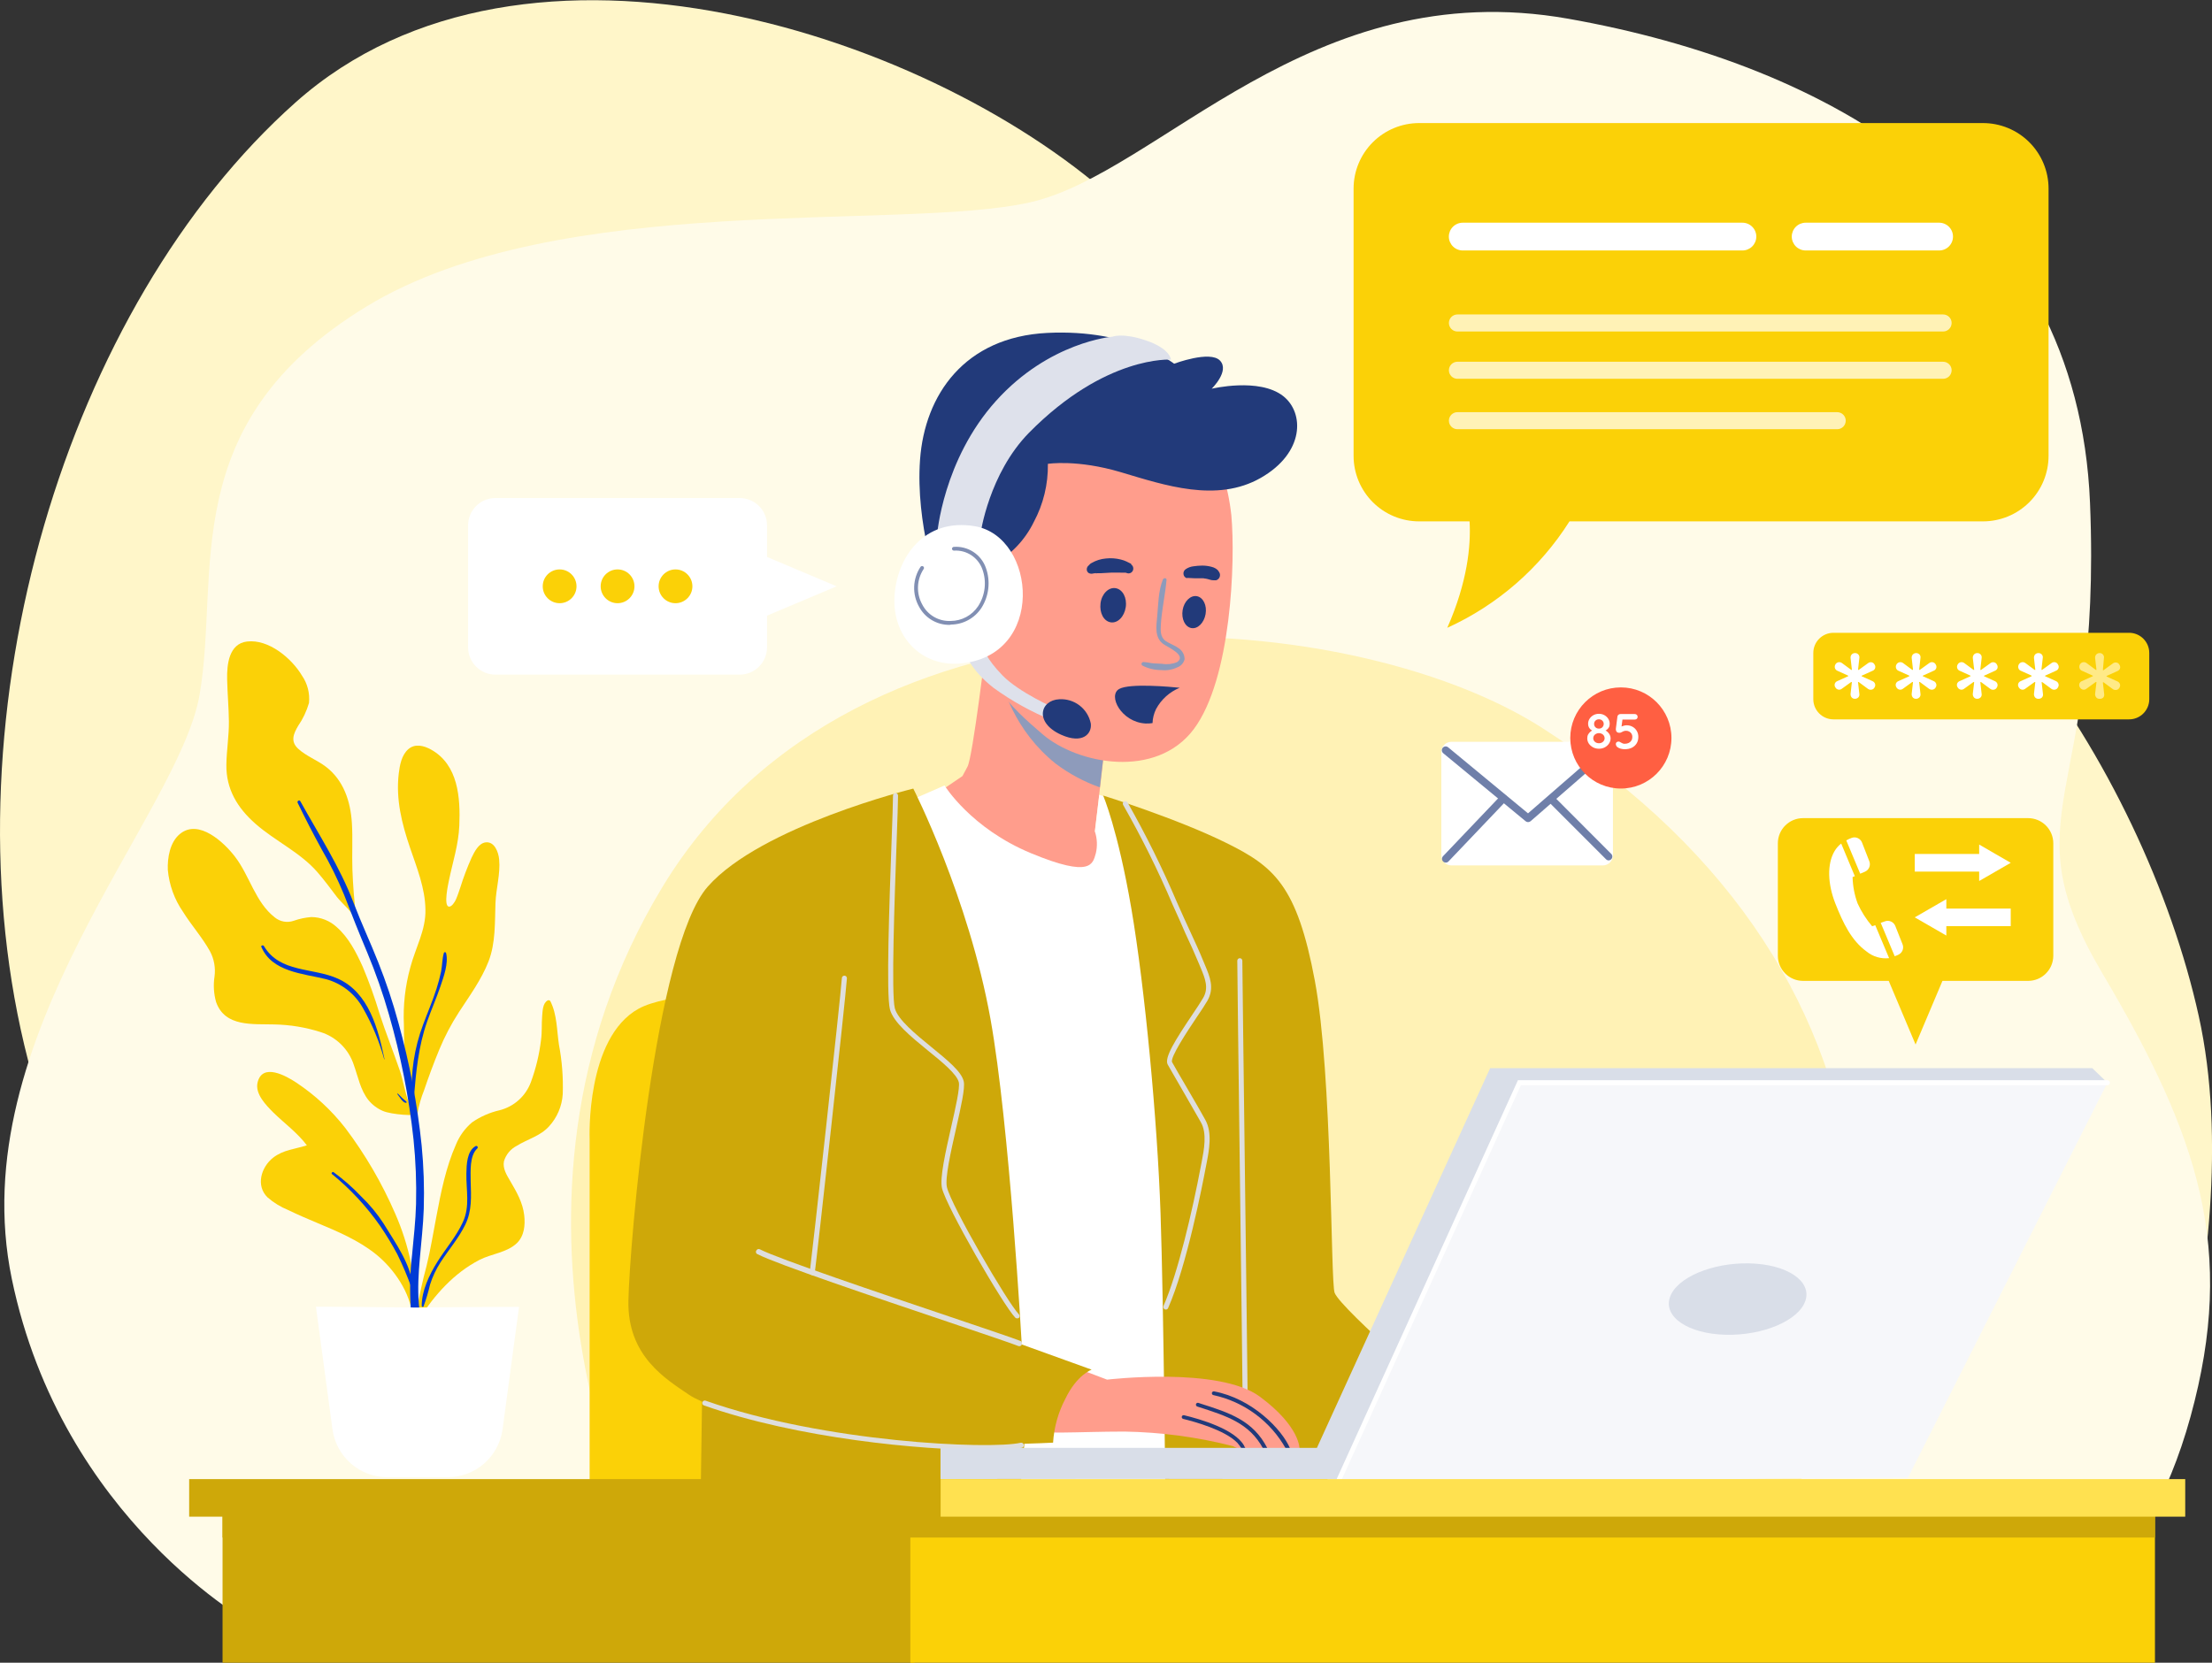 <svg width="532" height="400" viewBox="0 0 532 400" fill="none" xmlns="http://www.w3.org/2000/svg">
<rect x="0" y="0" width="532" height="400" fill="#333333" stroke="none"/>
<g clip-path="url(#clip0_166_189)">
<path d="M91.159 378.92C91.159 378.92 24.912 331.738 5.846 251.445C-13.22 171.151 15.889 73.768 71.086 24.634C126.284 -24.5 225.666 8.49 269.827 49.729L313.999 90.882C313.999 90.882 356.158 113.927 411.356 111.962C466.554 109.997 515.748 185.184 528.81 244.41C541.873 303.636 510.738 381.928 510.738 381.928L91.159 378.92Z" fill="#FFF6C9"/>
<g style="mix-blend-mode:multiply">
<path d="M61.056 390.964C61.056 390.964 14.882 365.869 2.838 307.65C-9.206 249.431 42.984 196.234 48.005 167.124C53.027 138.015 41.941 101.871 88.151 73.732C134.362 45.593 216.63 55.708 247.752 48.673C278.875 41.639 315.006 -6.525 377.202 4.512C439.398 15.549 499.701 48.673 502.661 120.95C505.62 193.226 482.624 195.276 505.766 234.379C528.907 273.483 537.882 300.628 526.845 340.774C515.808 380.921 492.715 391.971 492.715 391.971L61.056 390.964Z" fill="#FFFBE8"/>
</g>
<g style="mix-blend-mode:multiply">
<path d="M157.467 377.913C154.592 374.905 112.469 290.585 159.371 213.299C206.272 136.014 324.054 145.038 370.968 175.154C417.881 205.27 440.853 244.41 445.644 285.527C450.435 326.644 418.827 390.927 418.827 390.927L157.467 377.913Z" fill="#FFF2B5"/>
</g>
<path d="M487.767 196.816H433.649C430.299 196.816 427.584 199.531 427.584 202.881V229.904C427.584 233.253 430.299 235.968 433.649 235.968H487.767C491.116 235.968 493.831 233.253 493.831 229.904V202.881C493.831 199.531 491.116 196.816 487.767 196.816Z" fill="#FBD107"/>
<path d="M460.708 251.275L469.295 230.947H452.133L460.708 251.275Z" fill="#FBD107"/>
<path d="M460.514 209.673H476.002V211.941L483.595 207.562L476.002 203.172V205.44H460.514V209.673Z" fill="white"/>
<path d="M483.595 218.575H468.106V216.307L460.514 220.686L468.106 225.064V222.796H483.595V218.575Z" fill="white"/>
<path d="M451.005 222.566L450.265 222.833C448.852 221.176 447.676 219.331 446.772 217.35C446.017 215.314 445.607 213.166 445.559 210.995L446.093 210.776L442.818 202.929C442.18 203.427 441.641 204.04 441.229 204.736C439.373 207.865 439.567 212.681 441.423 217.375C443.279 222.068 445.28 226.265 448.919 228.897C449.67 229.512 450.536 229.97 451.467 230.245C452.399 230.52 453.375 230.606 454.34 230.498L451.005 222.566Z" fill="white"/>
<path d="M453.345 221.644L452.327 222.008L455.686 230.037C456.038 229.92 456.378 229.774 456.705 229.6C457.121 229.371 457.438 228.999 457.599 228.552C457.76 228.106 457.752 227.616 457.578 227.175L455.832 222.76C455.645 222.286 455.28 221.905 454.816 221.696C454.351 221.488 453.824 221.469 453.345 221.644Z" fill="white"/>
<path d="M445.365 201.558C444.906 201.724 444.464 201.931 444.043 202.177L447.39 210.182L448.518 209.709C448.987 209.51 449.36 209.137 449.559 208.669C449.758 208.201 449.768 207.674 449.586 207.198L447.827 202.686C447.642 202.216 447.282 201.836 446.823 201.626C446.364 201.416 445.842 201.392 445.365 201.558V201.558Z" fill="white"/>
<path d="M141.809 364.365V274.029C141.809 274.029 140.814 249.686 153.61 242.651C166.405 235.616 220.317 239.388 220.317 239.388V364.316L141.809 364.365Z" fill="#FBD107"/>
<path d="M237.213 154.826C237.213 154.826 233.95 182.176 232.689 184.432L231.476 186.701L225.205 190.958C225.205 190.958 237.249 208.023 252.058 210.789C266.867 213.554 265.606 204.724 265.606 204.724L263.35 199.957L266.358 173.856C266.358 173.856 239.469 161.606 237.213 154.826Z" fill="#FF9D8C"/>
<path d="M217.382 193.226L227.17 188.957C227.17 188.957 233.441 199.242 247.995 205.27C262.55 211.298 262.804 207.781 263.556 205.27C263.969 203.523 263.885 201.695 263.314 199.994L264.381 191.213L270.203 193.153L290.409 356.59L238.462 359.101L217.382 193.226Z" fill="white"/>
<path d="M265.315 191.382C265.315 191.382 268.832 199.497 272.095 218.563C275.357 237.63 278.365 269.759 279.117 291.846C279.869 313.933 280.33 364.365 280.33 364.365H345.825C346.589 364.365 351.101 339.525 351.101 339.525C351.101 339.525 322.489 315.013 320.985 310.998C319.979 308.317 320.488 258.722 316.219 235.883C311.949 213.045 306.431 208.448 294.884 202.759C282.998 196.877 265.315 191.382 265.315 191.382Z" fill="#CEA809"/>
<path d="M299.445 335.607C299.284 335.607 299.13 335.544 299.016 335.43C298.902 335.316 298.839 335.162 298.839 335.001C298.839 333.206 298.523 307.723 298.208 283.065C297.892 258.407 297.577 232.912 297.577 231.117C297.577 230.956 297.641 230.802 297.755 230.688C297.868 230.574 298.023 230.51 298.184 230.51C298.344 230.51 298.499 230.574 298.612 230.688C298.726 230.802 298.79 230.956 298.79 231.117C298.79 232.912 299.117 258.395 299.421 283.053C299.724 307.711 300.051 333.206 300.051 335.001C300.051 335.162 299.988 335.316 299.874 335.43C299.76 335.544 299.606 335.607 299.445 335.607Z" fill="#DEDEDE"/>
<path d="M168.952 329.482L168.455 364.365H244.744C244.744 364.365 247.995 334.746 246.746 331.993C245.496 329.24 168.952 329.482 168.952 329.482Z" fill="#CEA809"/>
<g style="mix-blend-mode:multiply">
<path d="M253.853 183.68C257.097 186.126 260.697 188.061 264.526 189.417L266.321 173.892C266.321 173.892 246.151 164.662 239.311 157.785C240.742 165.596 244.259 175.942 253.853 183.68Z" fill="#8E9BBB"/>
</g>
<path d="M289.875 103.884C293.251 110.104 295.381 116.922 296.146 123.957C297.153 135.007 296.146 163.352 287.11 175.408C278.074 187.465 259.214 183.899 250.724 176.621C242.889 169.938 235.163 162.564 233.162 148.009C231.161 133.454 237.431 105.861 255.236 100.088C273.041 94.314 289.875 103.884 289.875 103.884Z" fill="#FF9D8C"/>
<path d="M312.544 348.585C312.544 348.585 311.658 348.585 310.312 348.585H309.281L304.818 348.464H303.75C302.174 348.464 300.827 348.622 299.566 348.549C299.299 348.549 298.911 348.549 298.596 348.549C298.463 348.56 298.329 348.56 298.196 348.549C297.612 348.416 297.051 348.196 296.534 347.894C288.012 345.713 279.264 344.537 270.469 344.389C259.262 344.389 249.208 345.202 247.57 343.831C245.933 342.46 244.926 328.354 254.496 327.433L266.261 331.896C266.261 331.896 293.126 328.694 302.974 335.971C312.823 343.249 312.544 348.585 312.544 348.585Z" fill="#FF9D8C"/>
<path d="M299.578 348.464C299.311 348.464 298.923 348.464 298.608 348.464C298.3 347.978 297.955 347.516 297.577 347.081C294.545 343.989 287.219 341.987 284.563 341.344C284.446 341.316 284.346 341.243 284.282 341.141C284.219 341.039 284.198 340.916 284.223 340.799C284.237 340.74 284.263 340.684 284.299 340.635C284.335 340.586 284.38 340.545 284.432 340.513C284.484 340.481 284.541 340.46 284.601 340.451C284.661 340.442 284.722 340.445 284.781 340.459C288.65 341.393 296.91 343.782 299.19 347.736C299.214 347.846 299.408 348.222 299.578 348.464Z" fill="#223A7A"/>
<path d="M304.818 348.415C304.466 348.415 304.102 348.415 303.751 348.415C300.439 342.351 295.03 340.641 288.335 338.494L287.935 338.361C287.821 338.319 287.727 338.236 287.673 338.127C287.619 338.019 287.609 337.894 287.644 337.778C287.685 337.665 287.768 337.571 287.877 337.517C287.985 337.463 288.11 337.452 288.226 337.487L288.614 337.621C295.685 339.864 301.386 341.684 304.818 348.415Z" fill="#223A7A"/>
<path d="M310.312 348.549H309.281C307.457 345.28 304.959 342.437 301.952 340.208C298.945 337.979 295.498 336.415 291.84 335.62C291.78 335.609 291.723 335.587 291.672 335.555C291.621 335.523 291.576 335.48 291.541 335.431C291.506 335.381 291.482 335.325 291.468 335.266C291.455 335.207 291.454 335.146 291.464 335.086C291.488 334.967 291.557 334.863 291.657 334.795C291.756 334.727 291.879 334.701 291.998 334.722C301.046 336.408 308.359 343.807 310.312 348.549Z" fill="#223A7A"/>
<path d="M239.214 135.626C243.284 133.299 246.563 129.805 248.626 125.595C250.935 121.292 252.104 116.469 252.022 111.586C252.022 111.586 259.044 110.458 269.584 113.599C280.124 116.741 292.629 120.998 303.205 114.97C313.781 108.942 313.745 99.287 308.602 95.273C302.841 90.773 291.416 93.514 291.416 93.514C291.416 93.514 295.806 89.257 293.417 86.746C291.028 84.235 282.38 87.498 282.38 87.498C282.38 87.498 271.84 79.093 251.888 80.087C231.937 81.082 222.404 95.03 221.276 110.579C220.148 126.129 225.787 141.702 225.787 141.702L239.214 135.626Z" fill="#223A7A"/>
<g style="mix-blend-mode:multiply">
<path d="M279.687 139.398C278.559 142.187 278.584 145.462 278.305 148.385C278.086 150.678 277.662 153.37 279.772 154.923C280.779 155.663 285.533 157.664 283.083 159.289C281.96 159.756 280.728 159.895 279.53 159.689L277.322 159.568C276.534 159.507 275.77 159.265 274.981 159.265C274.883 159.269 274.789 159.304 274.712 159.365C274.635 159.426 274.58 159.51 274.554 159.605C274.528 159.699 274.534 159.8 274.569 159.892C274.604 159.983 274.668 160.061 274.751 160.114C276.173 160.841 277.75 161.216 279.348 161.205C280.655 161.347 281.975 161.116 283.156 160.538C283.587 160.385 283.973 160.125 284.278 159.784C284.583 159.443 284.798 159.031 284.903 158.586C284.905 158.045 284.767 157.514 284.504 157.042C284.24 156.57 283.86 156.175 283.399 155.893C282.453 155.19 281.288 154.862 280.33 154.183C278.996 153.225 279.117 151.624 279.202 150.144C279.433 146.578 280.245 143.073 280.561 139.519C280.621 138.973 279.869 138.973 279.687 139.398V139.398Z" fill="#8E9BBB"/>
</g>
<path d="M289.948 147.742C289.572 149.865 288.032 151.381 286.516 151.09C285 150.799 284.09 148.883 284.43 146.772C284.769 144.662 286.346 143.133 287.862 143.425C289.378 143.716 290.324 145.632 289.948 147.742Z" fill="#223A7A"/>
<path d="M270.748 146.069C270.409 148.349 268.796 149.998 267.11 149.707C265.424 149.416 264.405 147.415 264.684 145.135C264.963 142.854 266.637 141.205 268.323 141.496C270.008 141.787 271.088 143.788 270.748 146.069Z" fill="#223A7A"/>
<path d="M285.485 139.022C286.659 139.111 287.837 139.139 289.014 139.107C289.305 139.107 289.584 139.107 289.863 139.192C290.142 139.276 289.487 139.131 289.766 139.192H289.948L290.397 139.289C290.652 139.349 290.894 139.446 291.137 139.495C291.369 139.563 291.61 139.595 291.852 139.592H292.24H291.998C292.159 139.613 292.322 139.613 292.483 139.592C292.807 139.496 293.082 139.278 293.249 138.984C293.416 138.69 293.463 138.343 293.381 138.015C293.328 137.827 293.242 137.65 293.126 137.493L292.968 137.299L293.114 137.469L292.956 137.263C292.896 137.149 292.803 137.056 292.689 136.996C292.592 136.923 292.507 136.839 292.41 136.778C292.073 136.573 291.704 136.425 291.319 136.341C290.614 136.158 289.888 136.064 289.16 136.062C288.445 136.07 287.732 136.127 287.025 136.232C286.369 136.308 285.741 136.541 285.194 136.911C284.992 137.037 284.832 137.218 284.733 137.434C284.634 137.65 284.6 137.89 284.636 138.124C284.66 138.355 284.755 138.573 284.907 138.748C285.058 138.924 285.26 139.049 285.485 139.107V139.022Z" fill="#223A7A"/>
<path d="M272.095 135.662L271.609 135.419C271.464 135.347 271.076 135.14 271.367 135.31L271.039 135.128C270.555 134.895 270.047 134.716 269.523 134.595C268.374 134.308 267.184 134.226 266.006 134.352C264.778 134.45 263.588 134.823 262.525 135.444C262.366 135.523 262.219 135.626 262.088 135.747L261.834 136.074L261.906 135.965C261.738 136.079 261.602 136.233 261.508 136.413C261.415 136.593 261.369 136.793 261.373 136.996C261.371 137.182 261.421 137.364 261.518 137.523C261.614 137.682 261.753 137.81 261.919 137.894C262.11 137.978 262.316 138.021 262.525 138.021C262.734 138.021 262.94 137.978 263.131 137.894H262.501C262.813 137.961 263.135 137.961 263.447 137.894C263.447 137.894 263.786 137.809 263.568 137.894C263.35 137.979 263.908 137.894 263.968 137.894C264.029 137.894 264.417 137.894 263.968 137.894H264.187H264.757C265.594 137.833 266.418 137.797 267.182 137.76C267.947 137.724 268.735 137.76 269.511 137.76C269.839 137.76 270.166 137.76 270.494 137.76C270.821 137.76 270.603 137.76 270.494 137.76H270.712L271.112 137.894C271.384 137.971 271.675 137.944 271.928 137.818C272.181 137.693 272.379 137.477 272.483 137.215C272.583 136.955 272.591 136.668 272.505 136.403C272.419 136.138 272.244 135.91 272.01 135.759L272.095 135.662Z" fill="#223A7A"/>
<path d="M278.05 170.557C279.296 168.25 281.301 166.446 283.726 165.451C281.616 165.232 271.694 164.31 269.172 165.742C266.37 167.331 269.693 173.722 275.491 174.05C276.059 174.081 276.628 174.048 277.189 173.953C277.233 172.773 277.526 171.615 278.05 170.557V170.557Z" fill="#223A7A"/>
<path d="M232.191 157.082C232.191 157.082 233.198 160.975 238.971 165.487C243.347 168.657 248.092 171.284 253.101 173.31L253.768 170.387C253.768 170.387 245.121 166.615 241.106 162.479C237.091 158.343 236.582 156.075 236.582 156.075L232.191 157.082Z" fill="#DEE1EB"/>
<path d="M254.775 168.216C256.528 168.112 258.26 168.645 259.651 169.717C261.042 170.789 261.998 172.328 262.343 174.05C262.659 176.476 260.427 179.096 255.212 176.755C248.723 173.844 250.13 168.434 254.775 168.216Z" fill="#223A7A"/>
<path d="M235.83 128.348C235.83 128.348 237.831 113.927 247.498 104.09C265.945 85.388 281.628 86.516 281.628 86.516C281.628 86.516 281.506 83.883 275.563 81.882C270.033 79.99 267.534 80.997 267.534 80.997C267.534 80.997 252.361 82.21 239.553 96.437C226.746 110.664 225.375 128.676 225.375 128.676L235.83 128.348Z" fill="#DEE1EB"/>
<path d="M234.447 126.589C222.319 124.552 215.636 134 215.126 143.57C214.617 153.14 221.554 160.356 230.809 159.629C251.634 157.967 249.256 129.1 234.447 126.589Z" fill="white"/>
<path d="M228.431 150.326C226.905 150.35 225.403 149.948 224.092 149.166C222.781 148.384 221.713 147.253 221.009 145.899C220.198 144.436 219.802 142.779 219.864 141.107C219.926 139.436 220.443 137.813 221.36 136.414C221.391 136.356 221.433 136.306 221.485 136.266C221.536 136.226 221.595 136.197 221.659 136.182C221.722 136.166 221.788 136.164 221.852 136.176C221.916 136.188 221.977 136.214 222.031 136.251C222.084 136.288 222.129 136.336 222.163 136.392C222.196 136.448 222.218 136.51 222.226 136.575C222.233 136.639 222.227 136.705 222.208 136.767C222.188 136.829 222.156 136.887 222.112 136.936C221.295 138.19 220.835 139.643 220.782 141.139C220.728 142.634 221.083 144.117 221.809 145.426C222.448 146.676 223.435 147.714 224.651 148.415C225.867 149.117 227.26 149.452 228.662 149.38C229.967 149.375 231.251 149.048 232.4 148.428C233.549 147.809 234.527 146.915 235.248 145.826C236.096 144.52 236.629 143.035 236.803 141.488C236.978 139.94 236.79 138.373 236.254 136.911C235.753 135.539 234.823 134.364 233.602 133.563C232.38 132.761 230.933 132.374 229.475 132.46C229.356 132.474 229.236 132.441 229.141 132.369C229.046 132.296 228.983 132.19 228.965 132.072C228.957 132.012 228.96 131.951 228.976 131.892C228.992 131.834 229.019 131.779 229.057 131.732C229.094 131.684 229.141 131.645 229.194 131.616C229.247 131.586 229.305 131.568 229.365 131.562C231.028 131.434 232.686 131.856 234.084 132.763C235.483 133.671 236.544 135.013 237.103 136.584C237.68 138.176 237.881 139.88 237.692 141.563C237.502 143.246 236.928 144.862 236.012 146.287C235.214 147.491 234.134 148.481 232.865 149.173C231.597 149.864 230.179 150.235 228.735 150.253L228.431 150.326Z" fill="#818FB3"/>
<path d="M219.65 189.708C219.65 189.708 183.01 198.745 170.214 213.299C157.418 227.854 151.39 299.584 151.136 312.926C150.881 326.268 160.171 331.75 165.69 335.522C171.208 339.295 195.551 346.063 215.126 347.057C234.702 348.052 253.271 347.057 253.271 347.057C253.499 343.375 254.504 339.783 256.218 336.517C259.008 330.707 262.549 329.494 262.549 329.494L245.739 323.43C245.739 323.43 242.804 270.681 238.219 245.138C232.943 215.81 219.65 189.708 219.65 189.708Z" fill="#CEA809"/>
<path d="M280.366 315.037C280.282 315.033 280.2 315.012 280.124 314.976C279.978 314.91 279.864 314.788 279.807 314.638C279.75 314.488 279.755 314.322 279.821 314.176C283.253 306.437 286.807 291.228 288.808 280.566L288.978 279.705C289.584 276.564 290.336 272.658 288.832 270.002C288.068 268.631 286.334 265.648 284.66 262.725C282.986 259.802 281.3 256.939 280.839 256.09C279.954 254.453 282.744 250.086 286.77 244.082C287.862 242.457 288.796 241.05 289.342 240.104C290.785 237.678 289.827 235.35 288.723 232.718L288.347 231.808C287.34 229.382 286.2 226.872 285.097 224.531L283.811 221.583L282.028 217.629C278.53 209.412 274.557 201.406 270.13 193.65C270.087 193.583 270.057 193.508 270.044 193.43C270.031 193.351 270.035 193.271 270.054 193.193C270.073 193.116 270.108 193.043 270.157 192.98C270.205 192.917 270.266 192.864 270.336 192.826C270.475 192.744 270.64 192.72 270.796 192.759C270.952 192.797 271.088 192.895 271.173 193.032C275.6 200.823 279.577 208.861 283.083 217.108L284.854 221.062L286.2 223.985C287.304 226.411 288.456 228.836 289.463 231.347L289.839 232.245C290.967 234.925 292.131 237.703 290.397 240.735C289.827 241.717 288.881 243.161 287.777 244.774C285.679 247.903 281.3 254.477 281.907 255.544C282.355 256.369 283.981 259.183 285.715 262.13C287.45 265.078 289.123 268.001 289.887 269.408C291.61 272.488 290.809 276.685 290.166 279.972L289.997 280.821C289.269 284.702 285.412 304.594 280.924 314.709C280.873 314.812 280.793 314.897 280.694 314.956C280.595 315.014 280.481 315.042 280.366 315.037V315.037Z" fill="#DEDEDE"/>
<path d="M244.611 317.159C244.532 317.163 244.454 317.149 244.381 317.12C244.307 317.091 244.241 317.046 244.187 316.99C241.336 314.115 227.582 290.306 226.551 285.818C225.993 283.392 227.4 277.158 228.759 271.142C229.814 266.485 230.906 261.669 230.602 260.36C230.129 258.407 226.624 255.508 223.216 252.767C219.104 249.407 214.859 245.938 214.035 242.809C213.101 239.255 213.901 217.011 214.435 202.298C214.629 197.01 214.774 192.826 214.774 191.382C214.774 191.221 214.838 191.067 214.952 190.954C215.066 190.84 215.22 190.776 215.381 190.776C215.541 190.779 215.693 190.844 215.806 190.957C215.919 191.07 215.984 191.222 215.987 191.382C215.987 192.898 215.83 197.083 215.648 202.395C215.15 216.15 214.326 239.17 215.211 242.554C215.939 245.295 220.208 248.789 223.98 251.869C227.752 254.95 231.257 257.776 231.779 260.129C232.155 261.706 231.136 266.194 229.947 271.458C228.674 277.061 227.243 283.417 227.74 285.6C228.747 289.991 242.294 313.363 245.048 316.177C245.104 316.233 245.15 316.3 245.18 316.374C245.211 316.448 245.227 316.527 245.227 316.607C245.227 316.688 245.211 316.767 245.18 316.841C245.15 316.915 245.104 316.982 245.048 317.038C244.987 317.088 244.917 317.124 244.842 317.145C244.767 317.166 244.688 317.171 244.611 317.159V317.159Z" fill="#DEDEDE"/>
<path d="M195.272 306.753C195.113 306.732 194.968 306.648 194.871 306.521C194.773 306.394 194.73 306.233 194.75 306.073C195.199 302.92 202.161 240.092 202.476 235.277C202.487 235.116 202.562 234.966 202.684 234.861C202.805 234.755 202.964 234.702 203.125 234.713C203.286 234.724 203.436 234.799 203.541 234.921C203.647 235.042 203.7 235.201 203.689 235.362C203.374 240.213 196.412 303.078 195.951 306.243C195.927 306.4 195.842 306.541 195.715 306.637C195.588 306.732 195.429 306.774 195.272 306.753Z" fill="#DEDEDE"/>
<path d="M245.242 323.842C245.166 323.86 245.087 323.86 245.011 323.842C243.471 323.224 236.655 320.919 228.031 318.008C210.614 312.138 186.794 304.097 182.221 301.731C182.129 301.703 182.046 301.652 181.978 301.584C181.91 301.516 181.859 301.433 181.831 301.341C181.802 301.249 181.796 301.152 181.813 301.057C181.831 300.962 181.871 300.873 181.93 300.797C181.967 300.726 182.018 300.663 182.08 300.612C182.141 300.56 182.213 300.521 182.289 300.498C182.366 300.474 182.447 300.466 182.527 300.474C182.607 300.481 182.684 300.505 182.755 300.543C187.206 302.847 211.985 311.204 228.383 316.735C237.031 319.658 243.859 321.962 245.436 322.593C245.583 322.655 245.701 322.772 245.762 322.92C245.823 323.068 245.824 323.233 245.763 323.382C245.736 323.503 245.671 323.614 245.577 323.696C245.484 323.779 245.366 323.83 245.242 323.842Z" fill="#DEDEDE"/>
<path d="M236.861 348.828C221.542 348.828 191.827 346.063 169.256 338.082C169.117 338.019 169.008 337.907 168.948 337.768C168.888 337.628 168.883 337.472 168.933 337.328C168.983 337.185 169.086 337.066 169.219 336.995C169.353 336.923 169.509 336.904 169.656 336.942C198.17 347.033 238.062 348.755 245.484 347.082C245.564 347.064 245.646 347.062 245.727 347.077C245.807 347.091 245.884 347.121 245.952 347.165C246.021 347.209 246.08 347.266 246.127 347.333C246.174 347.4 246.207 347.475 246.224 347.555C246.242 347.634 246.243 347.717 246.229 347.797C246.215 347.877 246.185 347.954 246.141 348.023C246.097 348.091 246.04 348.151 245.973 348.197C245.906 348.244 245.831 348.277 245.751 348.295C242.811 348.746 239.834 348.924 236.861 348.828V348.828Z" fill="#DEDEDE"/>
<path d="M61.444 198.175C66.198 202.359 72.226 205.039 76.398 209.879C78.048 211.783 79.528 213.809 81.044 215.798C82.159 217.253 85.119 219.667 85.604 221.498C85.81 222.299 85.774 221.207 85.604 220.407V220.298C85.192 216.659 84.888 212.887 84.755 209.175C84.622 205.464 84.864 201.728 84.634 198.029C84.306 192.801 82.669 187.744 78.4 184.469C76.314 182.868 73.633 181.898 71.705 180.115C69.776 178.332 70.613 176.476 71.705 174.62C72.863 172.936 73.743 171.077 74.312 169.114C74.552 166.788 73.954 164.452 72.626 162.528C70.14 158.355 64.621 153.71 59.406 154.328C55.052 154.85 54.555 159.871 54.627 163.377C54.7 166.882 55.016 170.169 55.052 173.565C55.088 176.961 54.494 180.491 54.446 183.972C54.361 189.83 57.09 194.342 61.444 198.175Z" fill="#FBD107"/>
<path d="M105.653 252.488C106.948 249.354 108.528 246.346 110.371 243.5C112.93 239.558 115.768 235.714 117.49 231.299C119.213 226.884 118.994 221.971 119.164 217.229C119.298 213.736 120.377 210.255 120.05 206.762C119.916 205.088 118.958 202.371 116.787 202.65C115.089 202.868 114.094 204.955 113.439 206.289C112.376 208.657 111.457 211.087 110.686 213.566C110.359 214.524 110.043 215.507 109.631 216.429C109.389 216.962 108.612 218.272 107.897 218.09C106.684 217.787 107.775 212.753 107.957 211.868C108.879 207.38 110.274 203.22 110.468 198.611C110.747 191.94 110.225 183.984 103.688 180.333C101.978 179.375 99.819 178.805 98.194 180.236C96.569 181.667 96.144 184.081 95.901 186.094C95.174 192.268 96.629 198.102 98.606 203.911C100.231 208.702 102.245 213.615 102.317 218.782C102.463 223.706 99.892 228.084 98.679 232.742C97.442 237.225 96.922 241.875 97.138 246.52C97.138 249.528 97.236 252.512 97.454 255.52C97.66 258.273 97.903 261.039 98.242 263.792C98.242 264.35 98.376 264.932 98.448 265.502C97.381 262.955 97.017 260.02 96.132 257.461C94.567 252.888 92.76 248.425 91.28 243.84C90.137 240.018 88.789 236.261 87.242 232.584C85.701 229.164 83.858 225.549 80.995 223.039C79.325 221.49 77.135 220.625 74.858 220.613C73.418 220.729 72 221.031 70.637 221.511C69.876 221.775 69.059 221.84 68.265 221.7C67.471 221.56 66.727 221.219 66.101 220.71C61.407 217.071 60.037 210.655 56.52 206.095C53.936 202.699 47.799 196.901 43.287 200.612C40.861 202.577 40.243 206.374 40.364 209.285C40.694 212.893 41.947 216.356 44.003 219.339C46.028 222.59 48.648 225.501 50.504 228.849C51.493 230.706 51.875 232.827 51.595 234.913C51.281 236.966 51.409 239.063 51.971 241.062C54.118 247.127 60.813 246.29 66.028 246.448C69.772 246.522 73.485 247.135 77.053 248.267C78.93 248.847 80.64 249.869 82.04 251.247C83.439 252.625 84.487 254.319 85.095 256.187C86.126 259.05 86.684 262.252 88.636 264.677C89.565 265.803 90.751 266.689 92.093 267.261C94.131 268.158 100.328 268.547 100.377 267.976C100.715 266.029 101.256 264.123 101.99 262.288C103.094 259.037 104.307 255.738 105.653 252.488Z" fill="#FBD107"/>
<path d="M134.434 251.336C133.901 247.867 133.998 244.058 132.36 240.844C132.295 240.739 132.192 240.663 132.073 240.632C131.953 240.6 131.826 240.615 131.717 240.674C130.505 241.329 130.505 243.234 130.395 244.41C130.226 246.339 130.395 248.279 130.116 250.208C129.705 253.655 128.891 257.042 127.691 260.299C127.083 261.961 126.078 263.448 124.763 264.632C123.448 265.816 121.863 266.66 120.147 267.091C117.779 267.633 115.535 268.621 113.537 270.002C111.837 271.439 110.509 273.266 109.668 275.327C107.242 280.785 106.029 286.898 104.937 292.732C104.173 296.674 103.555 300.616 102.597 304.509C101.55 308.376 100.708 312.295 100.074 316.25C99.977 316.444 99.88 316.65 99.795 316.844C99.552 317.438 100.474 317.766 100.801 317.269C104.561 311.471 109.158 306.268 115.356 303.066C118.182 301.622 121.942 301.331 124.307 299.063C126.102 297.329 126.344 294.697 126.078 292.356C125.726 289.275 124.246 286.74 122.706 284.108C121.869 282.665 120.862 281.124 121.202 279.366C121.436 278.572 121.829 277.834 122.356 277.196C122.884 276.558 123.535 276.033 124.27 275.654C126.866 274.041 129.922 273.313 132.045 270.972C133.998 268.837 135.162 266.098 135.344 263.21C135.481 259.23 135.176 255.248 134.434 251.336V251.336Z" fill="#FBD107"/>
<path d="M83.057 271.373C79.724 267.095 75.718 263.388 71.195 260.396C68.769 258.795 63.105 255.629 61.953 260.396C61.286 263.161 63.991 265.878 65.774 267.673C68.454 270.281 71.547 272.525 73.803 275.533C71.013 276.43 68.09 276.6 65.652 278.529C62.778 280.821 61.48 285.248 64.343 288.05C65.818 289.33 67.494 290.359 69.303 291.094C71.559 292.186 73.851 293.18 76.156 294.139C81.141 296.225 86.186 298.335 90.431 301.743C94.676 305.152 98.837 311.083 99.176 316.759C99.176 317.293 99.006 316.759 99.334 316.553C99.504 316.711 100.098 316.432 100.098 316.116C100.114 307.812 98.399 299.596 95.064 291.992C91.892 284.668 87.862 277.746 83.057 271.373Z" fill="#FBD107"/>
<path d="M71.559 193.068C73.403 196.877 75.319 200.6 77.357 204.312C79.392 207.827 81.191 211.473 82.742 215.228C84.549 219.922 86.38 224.543 88.345 229.2C90.354 234.029 92.083 238.97 93.524 243.997C96.372 253.845 98.357 263.922 99.455 274.114C99.984 279.279 100.187 284.472 100.062 289.663C99.952 293.726 99.492 297.741 99.115 301.792C98.627 305.994 98.513 310.232 98.776 314.454C99.079 317.984 99.637 322.168 102.414 324.679C102.524 324.781 102.666 324.84 102.816 324.846C102.965 324.853 103.112 324.806 103.23 324.714C103.348 324.622 103.429 324.491 103.46 324.345C103.491 324.199 103.468 324.046 103.397 323.915C100.146 317.256 100.328 310.003 100.971 302.774C101.311 298.784 101.784 294.818 101.917 290.815C102.075 285.719 101.905 280.619 101.408 275.545C100.373 265.569 98.503 255.698 95.817 246.035C94.48 241.095 92.86 236.235 90.965 231.48C89.073 226.69 86.89 222.044 85.058 217.241C81.747 208.545 76.702 200.831 72.226 192.741C71.996 192.316 71.389 192.741 71.583 193.105L71.559 193.068Z" fill="#003BD5"/>
<path d="M99.54 264.156C100.061 257.824 100.619 251.724 102.754 245.683C103.749 242.869 104.961 240.128 105.92 237.302C106.708 234.974 107.897 231.759 107.29 229.285C107.277 229.223 107.243 229.166 107.193 229.126C107.143 229.086 107.081 229.064 107.017 229.064C106.953 229.064 106.891 229.086 106.842 229.126C106.792 229.166 106.758 229.223 106.744 229.285C106.332 230.704 106.381 232.257 106.089 233.712C105.789 235.125 105.416 236.522 104.974 237.897C104.04 240.82 102.815 243.621 101.76 246.496C99.636 252.129 98.73 258.148 99.103 264.156C99.103 264.214 99.126 264.269 99.167 264.31C99.208 264.351 99.264 264.374 99.322 264.374C99.379 264.374 99.435 264.351 99.476 264.31C99.517 264.269 99.54 264.214 99.54 264.156V264.156Z" fill="#003BD5"/>
<path d="M62.851 227.769C65.374 233.834 72.918 234.198 78.424 235.556C80.302 236.071 82.058 236.958 83.587 238.165C85.117 239.371 86.388 240.872 87.327 242.579C89.523 246.435 91.231 250.55 92.409 254.829C92.409 254.829 92.493 254.829 92.481 254.829C90.941 247.551 88.746 238.782 81.238 235.423C75.234 232.718 67.314 234.076 63.469 227.587C63.275 227.26 62.693 227.478 62.839 227.842L62.851 227.769Z" fill="#003BD5"/>
<path d="M95.562 263.198C95.865 263.598 96.144 264.023 96.447 264.411C96.594 264.609 96.76 264.792 96.945 264.956C97.133 265.149 97.381 265.272 97.648 265.308C97.674 265.307 97.7 265.299 97.723 265.286C97.746 265.272 97.765 265.253 97.778 265.23C97.791 265.207 97.799 265.181 97.799 265.154C97.8 265.128 97.794 265.101 97.781 265.078C97.629 264.898 97.453 264.739 97.26 264.605L96.714 264.12C96.362 263.792 96.047 263.428 95.695 263.089C95.635 263.089 95.501 263.089 95.562 263.198V263.198Z" fill="#003BD5"/>
<path d="M79.855 282.446C84.243 286.026 88.116 290.193 91.365 294.83C92.885 297.048 94.281 299.348 95.55 301.719C96.831 304.317 97.965 306.986 98.946 309.712C99.031 309.918 99.395 309.93 99.37 309.712C98.764 303.999 95.15 299.099 92.263 294.357C90.726 291.985 88.919 289.799 86.878 287.844C84.85 285.696 82.629 283.739 80.243 281.998C79.952 281.779 79.576 282.264 79.855 282.495V282.446Z" fill="#003BD5"/>
<path d="M114.361 275.727C112.275 276.94 112.215 280.214 112.166 282.313C112.093 286.364 113.088 290.16 111.317 294.017C109.716 297.498 107.157 300.397 105.144 303.635C103.251 306.668 101.396 310.537 101.432 314.176C101.432 314.382 101.76 314.503 101.857 314.285C102.494 312.565 103.02 310.807 103.433 309.021C104.039 307.101 104.904 305.273 106.005 303.587C107.945 300.591 110.322 297.85 111.899 294.624C113.549 291.215 113.306 287.844 113.197 284.156C113.197 281.803 112.894 278.031 114.786 276.285C114.851 276.226 114.892 276.144 114.901 276.056C114.909 275.968 114.884 275.881 114.83 275.81C114.777 275.74 114.699 275.693 114.612 275.677C114.525 275.662 114.436 275.679 114.361 275.727V275.727Z" fill="#003BD5"/>
<path d="M100.413 314.551C91.996 314.43 75.986 314.345 75.986 314.345L79.952 343.77C80.373 346.979 81.946 349.926 84.378 352.061C86.81 354.197 89.936 355.375 93.172 355.377H107.642C110.873 355.38 113.996 354.21 116.429 352.084C118.863 349.958 120.442 347.021 120.874 343.819L124.828 314.394C124.828 314.394 108.818 314.43 100.413 314.551Z" fill="white"/>
<path d="M506.845 260.469L458.876 355.499L319.021 356.506L362.174 259.135L506.845 260.469Z" fill="#F6F7FA"/>
<path d="M226.2 355.911V348.306H316.728L358.39 256.963H503.206L506.845 260.469H365.4L322.113 355.826C322.113 355.826 226.2 355.656 226.2 355.911Z" fill="#D9DEE8"/>
<path d="M434.206 312.926C432.63 317.657 424.055 321.32 415.055 321.101C406.056 320.883 400.04 316.844 401.617 312.102C403.193 307.359 411.781 303.708 420.78 303.927C429.779 304.145 435.795 308.172 434.206 312.926Z" fill="#D9DEE8"/>
<path d="M322.113 356.433C322.029 356.45 321.943 356.45 321.859 356.433C321.713 356.367 321.599 356.245 321.542 356.095C321.485 355.945 321.49 355.779 321.555 355.632L365.073 259.862H506.845C507.006 259.862 507.16 259.926 507.274 260.04C507.388 260.154 507.452 260.308 507.452 260.469C507.452 260.63 507.388 260.784 507.274 260.898C507.16 261.011 507.006 261.075 506.845 261.075H365.789L322.623 356.081C322.58 356.182 322.509 356.268 322.419 356.33C322.329 356.393 322.223 356.428 322.113 356.433V356.433Z" fill="white"/>
<path d="M219.893 363.104H53.524V399.988H219.893V363.104Z" fill="#CEA809"/>
<path d="M518.282 363.104H218.947V399.988H518.282V363.104Z" fill="#FBD107"/>
<g style="mix-blend-mode:multiply">
<path d="M219.893 363.104H218.947H53.524V369.884H218.947H219.893H518.283V363.104H219.893Z" fill="#CEA809"/>
</g>
<path d="M227.17 355.826H45.495V364.862H227.17V355.826Z" fill="#CEA809"/>
<path d="M525.56 355.826H226.224V364.862H525.56V355.826Z" fill="#FFE150"/>
<path d="M177.891 119.81H119.164C115.527 119.81 112.578 122.758 112.578 126.396V155.711C112.578 159.349 115.527 162.297 119.164 162.297H177.891C181.529 162.297 184.477 159.349 184.477 155.711V126.396C184.477 122.758 181.529 119.81 177.891 119.81Z" fill="white"/>
<path d="M201.215 141.047L179.153 131.744V150.35L201.215 141.047Z" fill="white"/>
<path d="M134.592 145.111C136.836 145.111 138.655 143.291 138.655 141.047C138.655 138.803 136.836 136.984 134.592 136.984C132.348 136.984 130.529 138.803 130.529 141.047C130.529 143.291 132.348 145.111 134.592 145.111Z" fill="#FBD107"/>
<path d="M148.528 145.111C150.772 145.111 152.591 143.291 152.591 141.047C152.591 138.803 150.772 136.984 148.528 136.984C146.284 136.984 144.465 138.803 144.465 141.047C144.465 143.291 146.284 145.111 148.528 145.111Z" fill="#FBD107"/>
<path d="M162.463 145.111C164.707 145.111 166.527 143.291 166.527 141.047C166.527 138.803 164.707 136.984 162.463 136.984C160.219 136.984 158.4 138.803 158.4 141.047C158.4 143.291 160.219 145.111 162.463 145.111Z" fill="#FBD107"/>
<path d="M476.899 29.607H341.313C337.131 29.607 333.121 31.268 330.164 34.225C327.207 37.182 325.546 41.193 325.546 45.374V109.658C325.546 113.839 327.207 117.85 330.164 120.807C333.121 123.764 337.131 125.425 341.313 125.425H353.442C353.781 131.259 352.944 139.98 348.081 151.029C360.161 145.54 370.376 136.64 377.468 125.425H476.924C481.105 125.425 485.116 123.764 488.073 120.807C491.03 117.85 492.691 113.839 492.691 109.658V45.374C492.691 43.302 492.282 41.249 491.488 39.335C490.694 37.42 489.531 35.681 488.064 34.216C486.598 32.752 484.856 31.591 482.941 30.8C481.025 30.009 478.972 29.604 476.899 29.607V29.607Z" fill="#FBD107"/>
<path d="M419.058 60.257H351.804C350.919 60.257 350.069 59.906 349.442 59.28C348.814 58.655 348.46 57.807 348.457 56.921V56.921C348.457 56.033 348.81 55.182 349.437 54.554C350.065 53.926 350.916 53.574 351.804 53.574H419.058C419.946 53.574 420.797 53.926 421.425 54.554C422.053 55.182 422.405 56.033 422.405 56.921V56.921C422.402 57.807 422.048 58.655 421.421 59.28C420.793 59.906 419.944 60.257 419.058 60.257Z" fill="white"/>
<path d="M467.281 79.748H350.519C349.975 79.748 349.454 79.532 349.069 79.147C348.685 78.763 348.469 78.242 348.469 77.698C348.469 77.154 348.685 76.633 349.069 76.248C349.454 75.864 349.975 75.648 350.519 75.648H467.294C467.566 75.643 467.836 75.693 468.089 75.793C468.342 75.894 468.572 76.045 468.767 76.235C468.961 76.426 469.115 76.654 469.22 76.905C469.326 77.156 469.38 77.425 469.38 77.698V77.698C469.38 77.971 469.325 78.242 469.219 78.494C469.113 78.746 468.958 78.974 468.762 79.165C468.567 79.356 468.335 79.506 468.081 79.606C467.826 79.706 467.555 79.754 467.281 79.748V79.748Z" fill="#FFF2B6"/>
<path d="M467.281 91.125H350.519C349.975 91.125 349.454 90.909 349.069 90.524C348.685 90.14 348.469 89.618 348.469 89.075C348.469 88.531 348.685 88.01 349.069 87.625C349.454 87.241 349.975 87.025 350.519 87.025H467.294C467.566 87.02 467.836 87.07 468.089 87.17C468.342 87.271 468.572 87.421 468.767 87.612C468.961 87.803 469.115 88.031 469.22 88.282C469.326 88.533 469.38 88.802 469.38 89.075C469.38 89.348 469.325 89.619 469.219 89.871C469.113 90.123 468.958 90.351 468.762 90.542C468.567 90.733 468.335 90.883 468.081 90.983C467.826 91.083 467.555 91.131 467.281 91.125V91.125Z" fill="#FFF2B6"/>
<path d="M441.811 103.253H350.519C349.975 103.253 349.454 103.038 349.069 102.653C348.685 102.269 348.469 101.747 348.469 101.204C348.469 100.66 348.685 100.139 349.069 99.754C349.454 99.37 349.975 99.154 350.519 99.154H441.823C442.096 99.149 442.366 99.198 442.619 99.299C442.872 99.4 443.102 99.55 443.296 99.741C443.491 99.932 443.645 100.16 443.75 100.411C443.855 100.662 443.91 100.931 443.91 101.204V101.204C443.91 101.477 443.855 101.748 443.749 101.999C443.643 102.251 443.488 102.48 443.292 102.671C443.097 102.862 442.865 103.011 442.611 103.112C442.356 103.212 442.084 103.26 441.811 103.253Z" fill="#FFF2B6"/>
<path d="M466.36 60.256H434.279C433.393 60.256 432.544 59.905 431.916 59.28C431.289 58.655 430.935 57.807 430.932 56.921V56.921C430.932 56.033 431.284 55.181 431.912 54.554C432.54 53.926 433.391 53.573 434.279 53.573H466.36C466.8 53.572 467.236 53.657 467.642 53.825C468.049 53.992 468.419 54.239 468.73 54.55C469.041 54.861 469.288 55.231 469.455 55.638C469.623 56.045 469.709 56.481 469.707 56.921V56.921C469.707 57.36 469.62 57.795 469.452 58.2C469.284 58.606 469.037 58.974 468.726 59.284C468.415 59.594 468.046 59.839 467.64 60.006C467.234 60.173 466.799 60.258 466.36 60.256V60.256Z" fill="white"/>
<path d="M385.498 178.453H349.075C347.736 178.453 346.65 179.539 346.65 180.879V205.767C346.65 207.107 347.736 208.193 349.075 208.193H385.498C386.837 208.193 387.924 207.107 387.924 205.767V180.879C387.924 179.539 386.837 178.453 385.498 178.453Z" fill="white"/>
<path d="M367.499 197.774C367.285 197.773 367.079 197.696 366.917 197.556L347.086 181.182C346.995 181.102 346.92 181.005 346.866 180.897C346.811 180.788 346.779 180.67 346.771 180.549C346.762 180.428 346.778 180.306 346.816 180.191C346.855 180.076 346.916 179.97 346.995 179.878C347.075 179.787 347.172 179.712 347.281 179.657C347.389 179.603 347.507 179.571 347.628 179.563C347.75 179.554 347.871 179.57 347.986 179.608C348.101 179.647 348.208 179.707 348.299 179.787L367.499 195.664L386.238 179.363C386.419 179.202 386.658 179.12 386.9 179.135C387.142 179.149 387.369 179.26 387.529 179.441C387.69 179.623 387.772 179.861 387.757 180.104C387.743 180.346 387.632 180.572 387.451 180.733L368.13 197.544C367.955 197.696 367.73 197.778 367.499 197.774V197.774Z" fill="#6F7FA9"/>
<path d="M347.717 207.514C347.539 207.514 347.364 207.461 347.215 207.363C347.067 207.264 346.95 207.124 346.88 206.96C346.811 206.796 346.791 206.615 346.823 206.439C346.855 206.264 346.938 206.102 347.062 205.973L360.925 191.419C361.009 191.333 361.109 191.265 361.219 191.218C361.329 191.171 361.448 191.147 361.568 191.147C361.688 191.147 361.806 191.171 361.917 191.218C362.027 191.265 362.127 191.333 362.211 191.419C362.381 191.589 362.477 191.82 362.477 192.061C362.477 192.303 362.381 192.534 362.211 192.704L348.348 207.259C348.179 207.423 347.952 207.515 347.717 207.514V207.514Z" fill="#6F7FA9"/>
<path d="M386.905 206.98C386.785 206.983 386.666 206.96 386.555 206.914C386.444 206.869 386.345 206.8 386.262 206.713L372.411 192.85C372.25 192.677 372.163 192.449 372.167 192.214C372.171 191.978 372.267 191.753 372.433 191.586C372.6 191.42 372.825 191.324 373.06 191.32C373.296 191.316 373.524 191.404 373.697 191.564L387.511 205.415C387.681 205.586 387.777 205.817 387.777 206.058C387.777 206.299 387.681 206.531 387.511 206.701C387.352 206.869 387.135 206.969 386.905 206.98V206.98Z" fill="#6F7FA9"/>
<path d="M389.828 189.696C396.546 189.696 401.993 184.25 401.993 177.531C401.993 170.812 396.546 165.366 389.828 165.366C383.109 165.366 377.663 170.812 377.663 177.531C377.663 184.25 383.109 189.696 389.828 189.696Z" fill="#FF5F42"/>
<path d="M385.897 175.859L385.873 175.583C386.177 175.719 386.441 175.895 386.665 176.111C386.889 176.327 387.061 176.563 387.181 176.819C387.301 177.075 387.361 177.339 387.361 177.611C387.361 178.067 387.233 178.487 386.977 178.871C386.729 179.247 386.393 179.551 385.969 179.783C385.545 180.007 385.073 180.119 384.553 180.119C384.033 180.119 383.561 180.007 383.137 179.783C382.713 179.551 382.373 179.247 382.117 178.871C381.869 178.487 381.745 178.067 381.745 177.611C381.745 177.243 381.821 176.927 381.973 176.663C382.133 176.391 382.329 176.163 382.561 175.979C382.801 175.795 383.037 175.643 383.269 175.523L383.173 175.859C382.973 175.779 382.777 175.667 382.585 175.523C382.401 175.371 382.249 175.179 382.129 174.947C382.009 174.715 381.949 174.443 381.949 174.131C381.949 173.683 382.065 173.279 382.297 172.919C382.529 172.551 382.841 172.259 383.233 172.043C383.633 171.827 384.073 171.719 384.553 171.719C385.041 171.719 385.477 171.827 385.861 172.043C386.253 172.259 386.565 172.551 386.797 172.919C387.029 173.279 387.145 173.683 387.145 174.131C387.145 174.475 387.077 174.763 386.941 174.995C386.805 175.227 386.641 175.411 386.449 175.547C386.257 175.683 386.073 175.787 385.897 175.859ZM383.389 174.155C383.389 174.371 383.437 174.563 383.533 174.731C383.637 174.899 383.777 175.035 383.953 175.139C384.129 175.235 384.329 175.283 384.553 175.283C384.777 175.283 384.973 175.235 385.141 175.139C385.317 175.035 385.453 174.899 385.549 174.731C385.653 174.563 385.705 174.371 385.705 174.155C385.705 173.835 385.593 173.571 385.369 173.363C385.153 173.147 384.881 173.039 384.553 173.039C384.217 173.039 383.937 173.147 383.713 173.363C383.497 173.571 383.389 173.835 383.389 174.155ZM384.553 178.799C384.937 178.799 385.261 178.683 385.525 178.451C385.789 178.211 385.921 177.923 385.921 177.587C385.921 177.355 385.861 177.147 385.741 176.963C385.621 176.779 385.457 176.635 385.249 176.531C385.041 176.419 384.809 176.363 384.553 176.363C384.297 176.363 384.065 176.419 383.857 176.531C383.649 176.635 383.485 176.779 383.365 176.963C383.245 177.147 383.185 177.355 383.185 177.587C383.185 177.923 383.317 178.211 383.581 178.451C383.845 178.683 384.169 178.799 384.553 178.799ZM390.731 180.239C390.435 180.239 390.119 180.195 389.783 180.107C389.447 180.011 389.171 179.875 388.955 179.699C388.851 179.611 388.767 179.499 388.703 179.363C388.647 179.219 388.619 179.083 388.619 178.955C388.619 178.819 388.675 178.691 388.787 178.571C388.907 178.451 389.075 178.391 389.291 178.391C389.435 178.391 389.615 178.467 389.831 178.619C389.959 178.699 390.099 178.771 390.251 178.835C390.403 178.899 390.559 178.931 390.719 178.931C391.103 178.931 391.435 178.863 391.715 178.727C391.995 178.583 392.211 178.387 392.363 178.139C392.515 177.891 392.591 177.599 392.591 177.263C392.591 176.959 392.519 176.699 392.375 176.483C392.239 176.267 392.055 176.099 391.823 175.979C391.599 175.859 391.355 175.799 391.091 175.799C390.843 175.799 390.627 175.839 390.443 175.919C390.259 175.999 390.091 176.083 389.939 176.171C389.787 176.251 389.635 176.291 389.483 176.291C389.219 176.291 389.023 176.235 388.895 176.123C388.767 176.003 388.687 175.863 388.655 175.703C388.623 175.543 388.615 175.399 388.631 175.271L389.003 172.355C389.035 172.187 389.115 172.051 389.243 171.947C389.379 171.835 389.539 171.779 389.723 171.779H393.191C393.383 171.779 393.543 171.843 393.671 171.971C393.799 172.099 393.863 172.259 393.863 172.451C393.863 172.635 393.799 172.791 393.671 172.919C393.543 173.039 393.383 173.099 393.191 173.099H390.095L390.227 172.991L389.903 175.427L389.747 174.971C389.795 174.891 389.899 174.815 390.059 174.743C390.219 174.671 390.403 174.611 390.611 174.563C390.819 174.507 391.023 174.479 391.223 174.479C391.759 174.479 392.239 174.603 392.663 174.851C393.087 175.091 393.419 175.423 393.659 175.847C393.907 176.263 394.031 176.735 394.031 177.263C394.031 177.863 393.895 178.387 393.623 178.835C393.351 179.283 392.967 179.631 392.471 179.879C391.983 180.119 391.403 180.239 390.731 180.239Z" fill="white"/>
<path d="M512.061 152.23H440.962C438.283 152.23 436.111 154.402 436.111 157.082V168.204C436.111 170.883 438.283 173.056 440.962 173.056H512.061C514.74 173.056 516.912 170.883 516.912 168.204V157.082C516.912 154.402 514.74 152.23 512.061 152.23Z" fill="#FBD107"/>
<path d="M446.093 168.107C445.948 168.11 445.805 168.081 445.673 168.022C445.541 167.964 445.423 167.877 445.329 167.767C445.137 167.523 445.045 167.215 445.074 166.906L445.377 164.213C445.377 164.141 445.377 164.104 445.377 164.08C445.377 164.056 445.28 164.08 445.207 164.08L442.988 165.681C442.871 165.778 442.735 165.848 442.588 165.886C442.441 165.924 442.288 165.928 442.139 165.899C441.987 165.869 441.845 165.805 441.721 165.713C441.597 165.621 441.495 165.502 441.423 165.366C441.324 165.231 441.261 165.074 441.24 164.908C441.219 164.743 441.24 164.575 441.302 164.42C441.359 164.283 441.445 164.16 441.554 164.06C441.663 163.959 441.792 163.883 441.932 163.837L444.419 162.709C444.492 162.709 444.528 162.673 444.528 162.6C444.528 162.6 444.528 162.528 444.419 162.503L441.932 161.375C441.788 161.321 441.658 161.234 441.551 161.123C441.444 161.012 441.363 160.879 441.314 160.732C441.272 160.585 441.26 160.431 441.278 160.279C441.297 160.126 441.346 159.98 441.423 159.847C441.495 159.711 441.597 159.592 441.721 159.5C441.845 159.407 441.987 159.344 442.139 159.313C442.285 159.283 442.436 159.284 442.582 159.315C442.728 159.347 442.866 159.408 442.988 159.495L445.207 161.133C445.28 161.133 445.328 161.193 445.377 161.133C445.426 161.072 445.438 161.133 445.377 160.999L445.074 158.307C445.056 158.152 445.07 157.996 445.116 157.848C445.162 157.7 445.239 157.563 445.341 157.446C445.446 157.333 445.574 157.245 445.716 157.187C445.859 157.128 446.012 157.1 446.165 157.106C446.317 157.103 446.468 157.134 446.606 157.197C446.744 157.26 446.867 157.353 446.964 157.469C447.062 157.586 447.132 157.722 447.17 157.869C447.208 158.016 447.213 158.17 447.184 158.319L446.881 161.011C446.881 161.084 446.881 161.121 446.881 161.145C446.881 161.169 446.978 161.145 447.051 161.145L449.27 159.544C449.389 159.446 449.527 159.375 449.676 159.337C449.825 159.299 449.981 159.295 450.131 159.325C450.283 159.352 450.426 159.414 450.548 159.506C450.671 159.599 450.769 159.72 450.835 159.859C450.931 159.995 450.992 160.152 451.013 160.317C451.034 160.482 451.015 160.65 450.956 160.805C450.897 160.941 450.811 161.062 450.702 161.163C450.593 161.263 450.465 161.339 450.326 161.387L447.827 162.515C447.766 162.515 447.73 162.576 447.73 162.612C447.73 162.649 447.73 162.697 447.827 162.722L450.326 163.85C450.47 163.906 450.601 163.992 450.71 164.103C450.819 164.214 450.903 164.347 450.956 164.492C451.006 164.639 451.02 164.796 450.999 164.949C450.978 165.103 450.922 165.25 450.835 165.378C450.769 165.517 450.671 165.638 450.548 165.731C450.426 165.823 450.283 165.885 450.131 165.911C449.983 165.942 449.83 165.941 449.682 165.91C449.534 165.879 449.394 165.817 449.27 165.73L447.051 164.092C446.978 164.092 446.917 164.032 446.881 164.092C446.845 164.153 446.82 164.153 446.881 164.226L447.184 166.918C447.212 167.072 447.204 167.23 447.16 167.379C447.115 167.529 447.036 167.666 446.929 167.779C446.819 167.888 446.689 167.973 446.545 168.029C446.401 168.085 446.247 168.112 446.093 168.107V168.107Z" fill="white"/>
<path d="M460.792 168.107C460.648 168.11 460.505 168.081 460.372 168.022C460.24 167.964 460.123 167.876 460.028 167.767C459.836 167.523 459.745 167.215 459.774 166.906L460.077 164.213C460.077 164.141 460.077 164.104 460.077 164.08C460.049 164.064 460.018 164.056 459.986 164.056C459.954 164.056 459.923 164.064 459.895 164.08L457.687 165.681C457.569 165.779 457.43 165.849 457.281 165.886C457.132 165.924 456.977 165.929 456.826 165.899C456.676 165.867 456.534 165.803 456.41 165.711C456.287 165.619 456.184 165.501 456.111 165.366C456.015 165.23 455.954 165.073 455.933 164.908C455.911 164.743 455.931 164.575 455.989 164.42C456.049 164.284 456.135 164.162 456.244 164.062C456.352 163.962 456.48 163.885 456.62 163.837L459.119 162.709C459.179 162.709 459.216 162.649 459.216 162.6C459.216 162.552 459.216 162.527 459.119 162.503L456.62 161.375C456.476 161.322 456.347 161.236 456.242 161.125C456.136 161.013 456.058 160.879 456.014 160.732C455.967 160.586 455.951 160.432 455.968 160.279C455.985 160.127 456.033 159.979 456.111 159.847C456.184 159.712 456.287 159.594 456.41 159.502C456.534 159.41 456.676 159.345 456.826 159.313C456.975 159.284 457.128 159.284 457.276 159.316C457.424 159.347 457.564 159.408 457.687 159.495L459.895 161.133C459.923 161.149 459.954 161.157 459.986 161.157C460.018 161.157 460.049 161.149 460.077 161.133C460.077 161.133 460.077 161.133 460.077 160.999L459.774 158.307C459.758 158.152 459.775 157.995 459.823 157.847C459.871 157.699 459.949 157.562 460.053 157.445C460.157 157.338 460.281 157.253 460.419 157.195C460.556 157.137 460.704 157.107 460.853 157.107C461.002 157.107 461.15 157.137 461.288 157.195C461.425 157.253 461.55 157.338 461.654 157.445C461.755 157.562 461.828 157.7 461.868 157.849C461.908 157.999 461.913 158.155 461.884 158.307L461.581 160.999C461.581 161.072 461.581 161.108 461.581 161.133C461.581 161.157 461.678 161.133 461.751 161.133L463.97 159.532C464.09 159.432 464.231 159.361 464.382 159.323C464.533 159.286 464.691 159.282 464.843 159.313C464.994 159.342 465.136 159.405 465.258 159.498C465.38 159.59 465.479 159.71 465.547 159.847C465.642 159.983 465.701 160.141 465.72 160.306C465.739 160.471 465.717 160.639 465.656 160.793C465.599 160.93 465.513 161.052 465.404 161.153C465.295 161.253 465.166 161.329 465.025 161.375L462.539 162.503C462.466 162.503 462.43 162.564 462.43 162.6C462.43 162.637 462.43 162.685 462.539 162.709L465.025 163.837C465.172 163.89 465.305 163.975 465.415 164.086C465.524 164.198 465.606 164.332 465.656 164.48C465.71 164.626 465.728 164.782 465.709 164.936C465.69 165.09 465.635 165.238 465.547 165.366C465.479 165.503 465.38 165.622 465.258 165.715C465.136 165.807 464.994 165.87 464.843 165.899C464.693 165.931 464.538 165.931 464.388 165.899C464.238 165.868 464.095 165.806 463.97 165.717L461.751 164.08C461.678 164.08 461.629 164.019 461.581 164.08C461.532 164.141 461.52 164.141 461.581 164.213L461.884 166.906C461.912 167.059 461.904 167.217 461.859 167.367C461.815 167.517 461.736 167.654 461.629 167.767C461.522 167.88 461.391 167.968 461.247 168.026C461.103 168.085 460.948 168.112 460.792 168.107V168.107Z" fill="white"/>
<path d="M475.505 168.107C475.36 168.11 475.217 168.081 475.085 168.022C474.953 167.964 474.835 167.877 474.741 167.767C474.544 167.525 474.449 167.217 474.474 166.906L474.789 164.213C474.789 164.141 474.789 164.104 474.789 164.08C474.789 164.056 474.692 164.08 474.619 164.08L472.4 165.681C472.283 165.778 472.146 165.847 472 165.885C471.853 165.923 471.7 165.928 471.551 165.899C471.399 165.869 471.257 165.805 471.133 165.713C471.009 165.621 470.908 165.502 470.835 165.366C470.736 165.231 470.673 165.074 470.652 164.908C470.631 164.743 470.652 164.575 470.714 164.42C470.771 164.283 470.857 164.16 470.966 164.06C471.075 163.959 471.204 163.883 471.345 163.837L473.831 162.709C473.904 162.709 473.94 162.673 473.94 162.6C473.94 162.6 473.94 162.528 473.831 162.503L471.345 161.375C471.199 161.322 471.068 161.237 470.961 161.125C470.854 161.014 470.774 160.88 470.726 160.732C470.681 160.586 470.667 160.431 470.686 160.278C470.705 160.125 470.756 159.979 470.835 159.847C470.908 159.711 471.009 159.592 471.133 159.5C471.257 159.407 471.399 159.344 471.551 159.313C471.697 159.284 471.848 159.285 471.994 159.316C472.14 159.348 472.278 159.409 472.4 159.495L474.619 161.133C474.692 161.133 474.741 161.193 474.789 161.133C474.838 161.072 474.85 161.133 474.789 160.999L474.474 158.307C474.452 157.994 474.552 157.686 474.753 157.446C474.858 157.333 474.986 157.245 475.128 157.187C475.271 157.128 475.424 157.1 475.577 157.106C475.729 157.103 475.88 157.134 476.018 157.197C476.156 157.26 476.279 157.353 476.376 157.469C476.474 157.586 476.544 157.722 476.582 157.869C476.621 158.016 476.625 158.17 476.596 158.319L476.293 161.011C476.293 161.084 476.293 161.121 476.293 161.145C476.321 161.161 476.352 161.169 476.384 161.169C476.416 161.169 476.447 161.161 476.475 161.145L478.695 159.544C478.813 159.446 478.951 159.375 479.1 159.337C479.249 159.299 479.405 159.295 479.556 159.325C479.707 159.352 479.85 159.414 479.973 159.506C480.095 159.599 480.193 159.72 480.259 159.859C480.355 159.995 480.416 160.152 480.437 160.317C480.458 160.482 480.439 160.65 480.38 160.805C480.32 160.939 480.232 161.06 480.124 161.16C480.016 161.26 479.888 161.337 479.75 161.387L477.251 162.515C477.191 162.515 477.154 162.576 477.154 162.612C477.154 162.649 477.154 162.697 477.251 162.722L479.75 163.85C479.895 163.906 480.026 163.992 480.134 164.103C480.243 164.214 480.327 164.347 480.38 164.492C480.43 164.639 480.444 164.796 480.423 164.949C480.402 165.103 480.346 165.25 480.259 165.378C480.193 165.517 480.095 165.638 479.973 165.731C479.85 165.823 479.707 165.885 479.556 165.911C479.407 165.942 479.254 165.941 479.106 165.91C478.958 165.879 478.818 165.817 478.695 165.73L476.475 164.092C476.447 164.076 476.416 164.068 476.384 164.068C476.352 164.068 476.321 164.076 476.293 164.092C476.293 164.092 476.293 164.153 476.293 164.226L476.596 166.918C476.624 167.072 476.616 167.23 476.572 167.379C476.527 167.529 476.449 167.666 476.342 167.779C476.232 167.888 476.101 167.973 475.957 168.029C475.813 168.085 475.659 168.112 475.505 168.107V168.107Z" fill="white"/>
<path d="M490.205 168.107C490.06 168.11 489.917 168.081 489.785 168.022C489.653 167.964 489.535 167.877 489.441 167.767C489.249 167.523 489.157 167.215 489.186 166.906L489.489 164.214C489.489 164.141 489.489 164.104 489.489 164.08C489.489 164.056 489.392 164.08 489.319 164.08L487.1 165.681C486.983 165.778 486.847 165.848 486.7 165.886C486.553 165.924 486.4 165.929 486.251 165.899C486.1 165.867 485.958 165.803 485.834 165.711C485.711 165.619 485.609 165.501 485.535 165.366C485.439 165.23 485.378 165.073 485.357 164.908C485.336 164.743 485.355 164.575 485.414 164.42C485.473 164.284 485.559 164.163 485.668 164.062C485.777 163.962 485.905 163.886 486.044 163.838L488.543 162.71C488.604 162.71 488.64 162.649 488.64 162.6C488.64 162.552 488.64 162.528 488.543 162.503L486.044 161.375C485.901 161.322 485.771 161.237 485.666 161.125C485.561 161.013 485.483 160.879 485.438 160.733C485.391 160.586 485.375 160.432 485.392 160.279C485.409 160.127 485.458 159.98 485.535 159.847C485.609 159.712 485.711 159.594 485.834 159.502C485.958 159.41 486.1 159.345 486.251 159.313C486.397 159.283 486.548 159.284 486.694 159.315C486.84 159.347 486.978 159.408 487.1 159.495L489.319 161.133C489.392 161.133 489.453 161.193 489.489 161.133C489.525 161.072 489.55 161.133 489.489 160.999L489.186 158.307C489.161 157.996 489.256 157.688 489.453 157.446C489.558 157.334 489.687 157.246 489.829 157.188C489.971 157.129 490.124 157.101 490.277 157.106C490.425 157.104 490.572 157.133 490.708 157.192C490.843 157.25 490.965 157.337 491.066 157.446C491.167 157.562 491.24 157.7 491.28 157.85C491.32 157.999 491.326 158.155 491.296 158.307L490.993 160.999C490.993 161.072 490.993 161.109 490.993 161.133C490.993 161.157 491.09 161.133 491.163 161.133L493.382 159.532C493.502 159.432 493.643 159.361 493.794 159.324C493.945 159.286 494.103 159.282 494.256 159.313C494.405 159.341 494.545 159.404 494.666 159.497C494.786 159.59 494.882 159.71 494.947 159.847C495.046 159.982 495.109 160.139 495.13 160.304C495.151 160.47 495.13 160.638 495.068 160.793C495.011 160.93 494.925 161.053 494.816 161.153C494.707 161.253 494.578 161.329 494.438 161.375L491.951 162.503C491.878 162.503 491.842 162.564 491.842 162.6C491.842 162.637 491.842 162.685 491.951 162.71L494.438 163.838C494.583 163.892 494.715 163.978 494.824 164.089C494.933 164.2 495.016 164.334 495.068 164.48C495.12 164.627 495.137 164.784 495.116 164.938C495.094 165.092 495.037 165.239 494.947 165.366C494.882 165.503 494.786 165.623 494.666 165.716C494.545 165.809 494.405 165.872 494.256 165.899C494.105 165.931 493.95 165.931 493.8 165.9C493.65 165.868 493.508 165.806 493.382 165.718L491.211 164.116C491.139 164.116 491.09 164.056 491.041 164.116C490.993 164.177 490.981 164.177 491.041 164.25L491.345 166.943C491.373 167.096 491.364 167.254 491.32 167.403C491.276 167.553 491.197 167.69 491.09 167.804C490.972 167.914 490.832 167.998 490.68 168.05C490.527 168.103 490.365 168.122 490.205 168.107V168.107Z" fill="white"/>
<path d="M504.917 168.107C504.772 168.111 504.628 168.082 504.496 168.024C504.364 167.965 504.247 167.877 504.153 167.767C503.956 167.525 503.861 167.217 503.886 166.906L504.201 164.213C504.201 164.141 504.201 164.104 504.201 164.08C504.176 164.064 504.146 164.055 504.116 164.055C504.086 164.055 504.057 164.064 504.031 164.08L501.812 165.681C501.695 165.778 501.558 165.847 501.412 165.885C501.265 165.923 501.112 165.928 500.963 165.899C500.81 165.869 500.666 165.805 500.54 165.713C500.414 165.621 500.31 165.502 500.235 165.366C500.14 165.229 500.081 165.071 500.062 164.906C500.043 164.741 500.065 164.574 500.126 164.42C500.183 164.283 500.269 164.16 500.378 164.06C500.487 163.959 500.616 163.883 500.757 163.837L503.243 162.709C503.316 162.709 503.352 162.673 503.352 162.6C503.352 162.6 503.352 162.528 503.243 162.503L500.757 161.375C500.61 161.325 500.478 161.24 500.37 161.128C500.263 161.016 500.183 160.881 500.138 160.732C500.094 160.586 500.08 160.432 500.097 160.28C500.113 160.128 500.16 159.981 500.235 159.847C500.31 159.71 500.414 159.592 500.54 159.499C500.666 159.407 500.81 159.344 500.963 159.313C501.109 159.284 501.26 159.285 501.406 159.316C501.552 159.348 501.69 159.409 501.812 159.495L504.031 161.133C504.057 161.149 504.086 161.158 504.116 161.158C504.146 161.158 504.176 161.149 504.201 161.133C504.201 161.133 504.262 161.133 504.201 160.999L503.886 158.307C503.87 158.152 503.887 157.995 503.935 157.847C503.983 157.699 504.061 157.562 504.165 157.446C504.27 157.333 504.398 157.245 504.54 157.187C504.683 157.128 504.836 157.1 504.99 157.106C505.141 157.103 505.292 157.134 505.43 157.197C505.568 157.26 505.691 157.353 505.788 157.469C505.886 157.586 505.956 157.722 505.994 157.869C506.033 158.016 506.037 158.17 506.008 158.319L505.766 161.072C505.766 161.145 505.766 161.181 505.766 161.205C505.793 161.221 505.825 161.23 505.857 161.23C505.889 161.23 505.92 161.221 505.948 161.205L508.155 159.604C508.276 159.507 508.417 159.436 508.568 159.399C508.718 159.361 508.876 159.357 509.028 159.386C509.179 159.413 509.322 159.476 509.444 159.568C509.567 159.661 509.665 159.782 509.732 159.92C509.828 160.056 509.889 160.213 509.91 160.378C509.931 160.543 509.912 160.71 509.853 160.866C509.792 161 509.705 161.121 509.597 161.221C509.488 161.321 509.361 161.398 509.222 161.448L506.724 162.576C506.663 162.576 506.627 162.637 506.627 162.673C506.627 162.709 506.627 162.758 506.724 162.782L509.222 163.91C509.367 163.966 509.498 164.053 509.607 164.164C509.716 164.274 509.8 164.407 509.853 164.553C509.902 164.7 509.917 164.856 509.896 165.01C509.875 165.164 509.819 165.31 509.732 165.438C509.665 165.577 509.567 165.697 509.444 165.79C509.322 165.883 509.179 165.945 509.028 165.972C508.878 166.002 508.723 166.001 508.573 165.97C508.423 165.939 508.281 165.878 508.155 165.79L505.948 164.153C505.92 164.137 505.889 164.128 505.857 164.128C505.825 164.128 505.793 164.137 505.766 164.153C505.766 164.153 505.766 164.213 505.766 164.286L506.069 166.979C506.097 167.132 506.089 167.29 506.044 167.44C506 167.589 505.921 167.727 505.814 167.84C505.692 167.945 505.549 168.024 505.394 168.07C505.239 168.116 505.077 168.128 504.917 168.107V168.107Z" fill="#FFEA87"/>
</g>
<defs>
<clipPath id="clip0_166_189">
<rect width="532" height="400" fill="white"/>
</clipPath>
</defs>
</svg>
